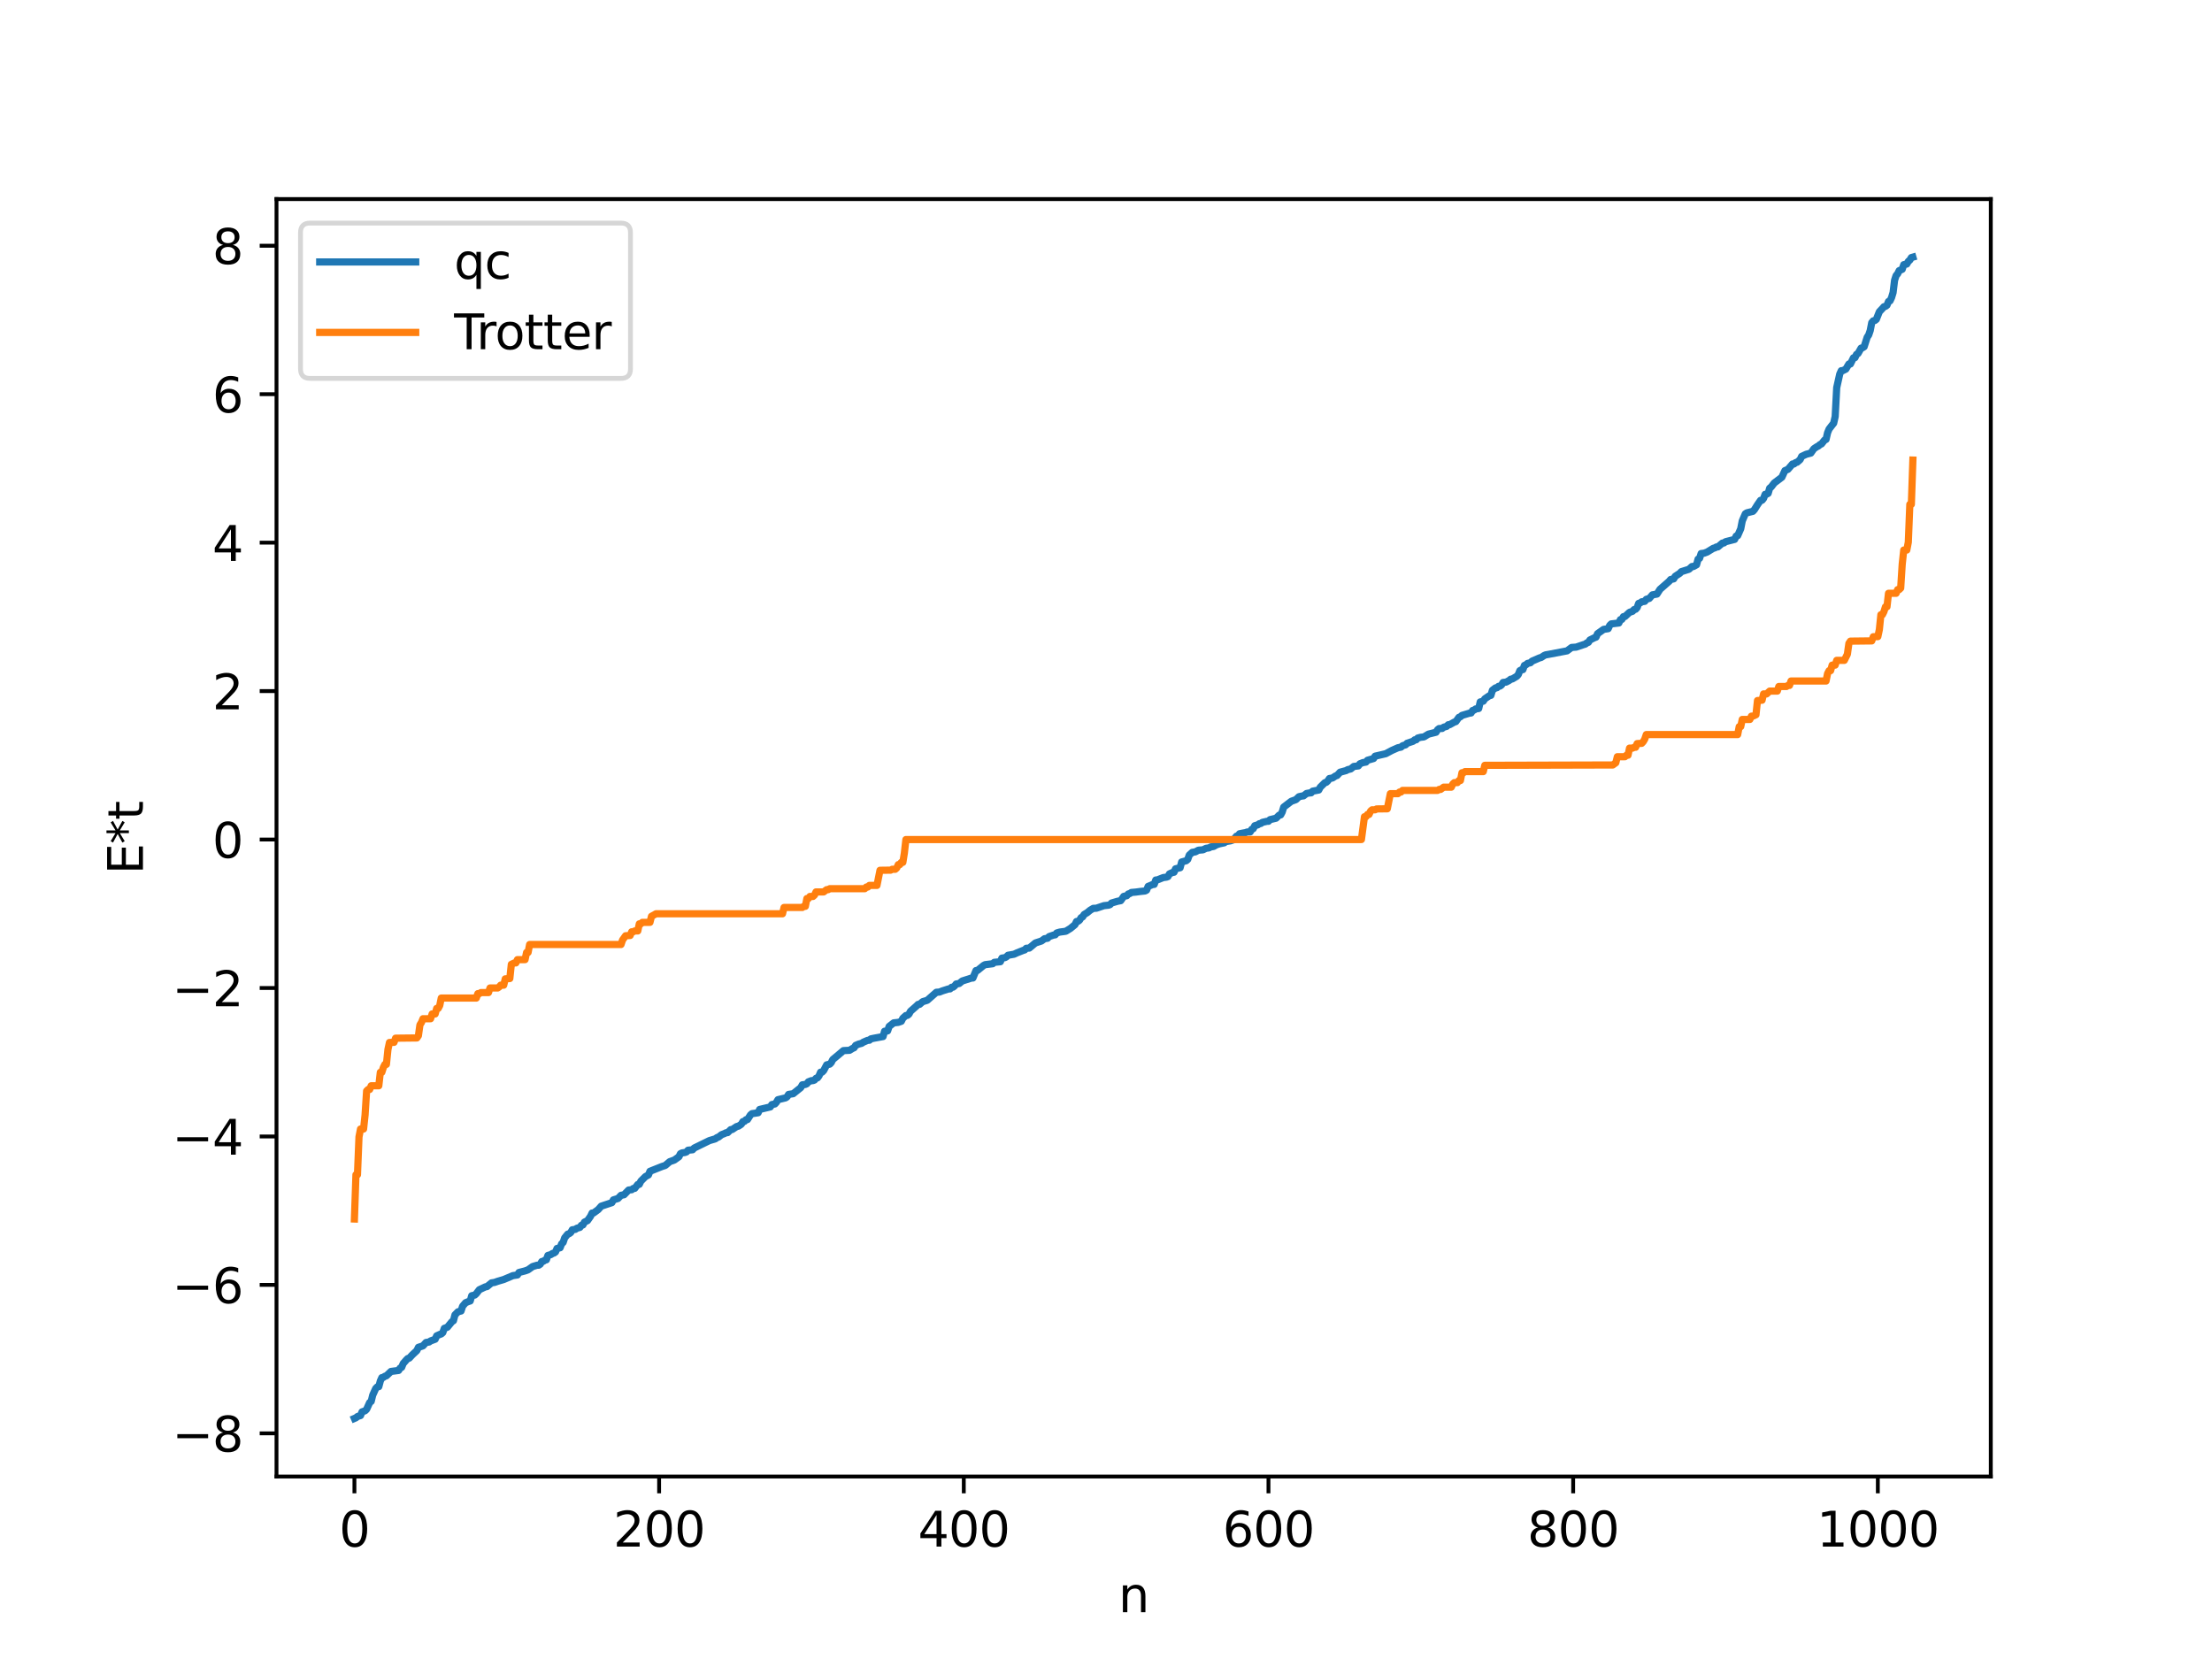 <?xml version="1.0" encoding="utf-8" standalone="no"?>
<!DOCTYPE svg PUBLIC "-//W3C//DTD SVG 1.1//EN"
  "http://www.w3.org/Graphics/SVG/1.1/DTD/svg11.dtd">
<svg xmlns:xlink="http://www.w3.org/1999/xlink" width="460.8pt" height="345.6pt" viewBox="0 0 460.8 345.6" xmlns="http://www.w3.org/2000/svg" version="1.1">
 <defs>
  <style type="text/css">*{stroke-linejoin: round; stroke-linecap: butt}</style>
 </defs>
 <g id="figure_1">
  <g id="patch_1">
   <path d="M 0 345.6 
L 460.8 345.6 
L 460.8 0 
L 0 0 
z
" style="fill: #ffffff"/>
  </g>
  <g id="axes_1">
   <g id="patch_2">
    <path d="M 57.6 307.584 
L 414.72 307.584 
L 414.72 41.472 
L 57.6 41.472 
z
" style="fill: #ffffff"/>
   </g>
   <g id="matplotlib.axis_1">
    <g id="xtick_1">
     <g id="line2d_1">
      <defs>
       <path id="m2641a967b7" d="M 0 0 
L 0 3.5 
" style="stroke: #000000; stroke-width: 0.8"/>
      </defs>
      <g>
       <use xlink:href="#m2641a967b7" x="73.833" y="307.584" style="stroke: #000000; stroke-width: 0.8"/>
      </g>
     </g>
     <g id="text_1">
      <!-- 0 -->
      <g transform="translate(70.651 322.182) scale(0.1 -0.1)">
       <defs>
        <path id="DejaVuSans-30" d="M 2034 4250 
Q 1547 4250 1301 3770 
Q 1056 3291 1056 2328 
Q 1056 1369 1301 889 
Q 1547 409 2034 409 
Q 2525 409 2770 889 
Q 3016 1369 3016 2328 
Q 3016 3291 2770 3770 
Q 2525 4250 2034 4250 
z
M 2034 4750 
Q 2819 4750 3233 4129 
Q 3647 3509 3647 2328 
Q 3647 1150 3233 529 
Q 2819 -91 2034 -91 
Q 1250 -91 836 529 
Q 422 1150 422 2328 
Q 422 3509 836 4129 
Q 1250 4750 2034 4750 
z
" transform="scale(0.016)"/>
       </defs>
       <use xlink:href="#DejaVuSans-30"/>
      </g>
     </g>
    </g>
    <g id="xtick_2">
     <g id="line2d_2">
      <g>
       <use xlink:href="#m2641a967b7" x="137.304" y="307.584" style="stroke: #000000; stroke-width: 0.8"/>
      </g>
     </g>
     <g id="text_2">
      <!-- 200 -->
      <g transform="translate(127.76 322.182) scale(0.1 -0.1)">
       <defs>
        <path id="DejaVuSans-32" d="M 1228 531 
L 3431 531 
L 3431 0 
L 469 0 
L 469 531 
Q 828 903 1448 1529 
Q 2069 2156 2228 2338 
Q 2531 2678 2651 2914 
Q 2772 3150 2772 3378 
Q 2772 3750 2511 3984 
Q 2250 4219 1831 4219 
Q 1534 4219 1204 4116 
Q 875 4013 500 3803 
L 500 4441 
Q 881 4594 1212 4672 
Q 1544 4750 1819 4750 
Q 2544 4750 2975 4387 
Q 3406 4025 3406 3419 
Q 3406 3131 3298 2873 
Q 3191 2616 2906 2266 
Q 2828 2175 2409 1742 
Q 1991 1309 1228 531 
z
" transform="scale(0.016)"/>
       </defs>
       <use xlink:href="#DejaVuSans-32"/>
       <use xlink:href="#DejaVuSans-30" x="63.623"/>
       <use xlink:href="#DejaVuSans-30" x="127.246"/>
      </g>
     </g>
    </g>
    <g id="xtick_3">
     <g id="line2d_3">
      <g>
       <use xlink:href="#m2641a967b7" x="200.775" y="307.584" style="stroke: #000000; stroke-width: 0.8"/>
      </g>
     </g>
     <g id="text_3">
      <!-- 400 -->
      <g transform="translate(191.231 322.182) scale(0.1 -0.1)">
       <defs>
        <path id="DejaVuSans-34" d="M 2419 4116 
L 825 1625 
L 2419 1625 
L 2419 4116 
z
M 2253 4666 
L 3047 4666 
L 3047 1625 
L 3713 1625 
L 3713 1100 
L 3047 1100 
L 3047 0 
L 2419 0 
L 2419 1100 
L 313 1100 
L 313 1709 
L 2253 4666 
z
" transform="scale(0.016)"/>
       </defs>
       <use xlink:href="#DejaVuSans-34"/>
       <use xlink:href="#DejaVuSans-30" x="63.623"/>
       <use xlink:href="#DejaVuSans-30" x="127.246"/>
      </g>
     </g>
    </g>
    <g id="xtick_4">
     <g id="line2d_4">
      <g>
       <use xlink:href="#m2641a967b7" x="264.246" y="307.584" style="stroke: #000000; stroke-width: 0.8"/>
      </g>
     </g>
     <g id="text_4">
      <!-- 600 -->
      <g transform="translate(254.702 322.182) scale(0.1 -0.1)">
       <defs>
        <path id="DejaVuSans-36" d="M 2113 2584 
Q 1688 2584 1439 2293 
Q 1191 2003 1191 1497 
Q 1191 994 1439 701 
Q 1688 409 2113 409 
Q 2538 409 2786 701 
Q 3034 994 3034 1497 
Q 3034 2003 2786 2293 
Q 2538 2584 2113 2584 
z
M 3366 4563 
L 3366 3988 
Q 3128 4100 2886 4159 
Q 2644 4219 2406 4219 
Q 1781 4219 1451 3797 
Q 1122 3375 1075 2522 
Q 1259 2794 1537 2939 
Q 1816 3084 2150 3084 
Q 2853 3084 3261 2657 
Q 3669 2231 3669 1497 
Q 3669 778 3244 343 
Q 2819 -91 2113 -91 
Q 1303 -91 875 529 
Q 447 1150 447 2328 
Q 447 3434 972 4092 
Q 1497 4750 2381 4750 
Q 2619 4750 2861 4703 
Q 3103 4656 3366 4563 
z
" transform="scale(0.016)"/>
       </defs>
       <use xlink:href="#DejaVuSans-36"/>
       <use xlink:href="#DejaVuSans-30" x="63.623"/>
       <use xlink:href="#DejaVuSans-30" x="127.246"/>
      </g>
     </g>
    </g>
    <g id="xtick_5">
     <g id="line2d_5">
      <g>
       <use xlink:href="#m2641a967b7" x="327.717" y="307.584" style="stroke: #000000; stroke-width: 0.8"/>
      </g>
     </g>
     <g id="text_5">
      <!-- 800 -->
      <g transform="translate(318.173 322.182) scale(0.1 -0.1)">
       <defs>
        <path id="DejaVuSans-38" d="M 2034 2216 
Q 1584 2216 1326 1975 
Q 1069 1734 1069 1313 
Q 1069 891 1326 650 
Q 1584 409 2034 409 
Q 2484 409 2743 651 
Q 3003 894 3003 1313 
Q 3003 1734 2745 1975 
Q 2488 2216 2034 2216 
z
M 1403 2484 
Q 997 2584 770 2862 
Q 544 3141 544 3541 
Q 544 4100 942 4425 
Q 1341 4750 2034 4750 
Q 2731 4750 3128 4425 
Q 3525 4100 3525 3541 
Q 3525 3141 3298 2862 
Q 3072 2584 2669 2484 
Q 3125 2378 3379 2068 
Q 3634 1759 3634 1313 
Q 3634 634 3220 271 
Q 2806 -91 2034 -91 
Q 1263 -91 848 271 
Q 434 634 434 1313 
Q 434 1759 690 2068 
Q 947 2378 1403 2484 
z
M 1172 3481 
Q 1172 3119 1398 2916 
Q 1625 2713 2034 2713 
Q 2441 2713 2670 2916 
Q 2900 3119 2900 3481 
Q 2900 3844 2670 4047 
Q 2441 4250 2034 4250 
Q 1625 4250 1398 4047 
Q 1172 3844 1172 3481 
z
" transform="scale(0.016)"/>
       </defs>
       <use xlink:href="#DejaVuSans-38"/>
       <use xlink:href="#DejaVuSans-30" x="63.623"/>
       <use xlink:href="#DejaVuSans-30" x="127.246"/>
      </g>
     </g>
    </g>
    <g id="xtick_6">
     <g id="line2d_6">
      <g>
       <use xlink:href="#m2641a967b7" x="391.188" y="307.584" style="stroke: #000000; stroke-width: 0.8"/>
      </g>
     </g>
     <g id="text_6">
      <!-- 1000 -->
      <g transform="translate(378.463 322.182) scale(0.1 -0.1)">
       <defs>
        <path id="DejaVuSans-31" d="M 794 531 
L 1825 531 
L 1825 4091 
L 703 3866 
L 703 4441 
L 1819 4666 
L 2450 4666 
L 2450 531 
L 3481 531 
L 3481 0 
L 794 0 
L 794 531 
z
" transform="scale(0.016)"/>
       </defs>
       <use xlink:href="#DejaVuSans-31"/>
       <use xlink:href="#DejaVuSans-30" x="63.623"/>
       <use xlink:href="#DejaVuSans-30" x="127.246"/>
       <use xlink:href="#DejaVuSans-30" x="190.869"/>
      </g>
     </g>
    </g>
    <g id="text_7">
     <!-- n -->
     <g transform="translate(232.991 335.861) scale(0.1 -0.1)">
      <defs>
       <path id="DejaVuSans-6e" d="M 3513 2113 
L 3513 0 
L 2938 0 
L 2938 2094 
Q 2938 2591 2744 2837 
Q 2550 3084 2163 3084 
Q 1697 3084 1428 2787 
Q 1159 2491 1159 1978 
L 1159 0 
L 581 0 
L 581 3500 
L 1159 3500 
L 1159 2956 
Q 1366 3272 1645 3428 
Q 1925 3584 2291 3584 
Q 2894 3584 3203 3211 
Q 3513 2838 3513 2113 
z
" transform="scale(0.016)"/>
      </defs>
      <use xlink:href="#DejaVuSans-6e"/>
     </g>
    </g>
   </g>
   <g id="matplotlib.axis_2">
    <g id="ytick_1">
     <g id="line2d_7">
      <defs>
       <path id="m7cf86b0737" d="M 0 0 
L -3.5 0 
" style="stroke: #000000; stroke-width: 0.8"/>
      </defs>
      <g>
       <use xlink:href="#m7cf86b0737" x="57.6" y="298.592" style="stroke: #000000; stroke-width: 0.8"/>
      </g>
     </g>
     <g id="text_8">
      <!-- −8 -->
      <g transform="translate(35.858 302.391) scale(0.1 -0.1)">
       <defs>
        <path id="DejaVuSans-2212" d="M 678 2272 
L 4684 2272 
L 4684 1741 
L 678 1741 
L 678 2272 
z
" transform="scale(0.016)"/>
       </defs>
       <use xlink:href="#DejaVuSans-2212"/>
       <use xlink:href="#DejaVuSans-38" x="83.789"/>
      </g>
     </g>
    </g>
    <g id="ytick_2">
     <g id="line2d_8">
      <g>
       <use xlink:href="#m7cf86b0737" x="57.6" y="267.667" style="stroke: #000000; stroke-width: 0.8"/>
      </g>
     </g>
     <g id="text_9">
      <!-- −6 -->
      <g transform="translate(35.858 271.466) scale(0.1 -0.1)">
       <use xlink:href="#DejaVuSans-2212"/>
       <use xlink:href="#DejaVuSans-36" x="83.789"/>
      </g>
     </g>
    </g>
    <g id="ytick_3">
     <g id="line2d_9">
      <g>
       <use xlink:href="#m7cf86b0737" x="57.6" y="236.742" style="stroke: #000000; stroke-width: 0.8"/>
      </g>
     </g>
     <g id="text_10">
      <!-- −4 -->
      <g transform="translate(35.858 240.541) scale(0.1 -0.1)">
       <use xlink:href="#DejaVuSans-2212"/>
       <use xlink:href="#DejaVuSans-34" x="83.789"/>
      </g>
     </g>
    </g>
    <g id="ytick_4">
     <g id="line2d_10">
      <g>
       <use xlink:href="#m7cf86b0737" x="57.6" y="205.817" style="stroke: #000000; stroke-width: 0.8"/>
      </g>
     </g>
     <g id="text_11">
      <!-- −2 -->
      <g transform="translate(35.858 209.616) scale(0.1 -0.1)">
       <use xlink:href="#DejaVuSans-2212"/>
       <use xlink:href="#DejaVuSans-32" x="83.789"/>
      </g>
     </g>
    </g>
    <g id="ytick_5">
     <g id="line2d_11">
      <g>
       <use xlink:href="#m7cf86b0737" x="57.6" y="174.892" style="stroke: #000000; stroke-width: 0.8"/>
      </g>
     </g>
     <g id="text_12">
      <!-- 0 -->
      <g transform="translate(44.237 178.691) scale(0.1 -0.1)">
       <use xlink:href="#DejaVuSans-30"/>
      </g>
     </g>
    </g>
    <g id="ytick_6">
     <g id="line2d_12">
      <g>
       <use xlink:href="#m7cf86b0737" x="57.6" y="143.967" style="stroke: #000000; stroke-width: 0.8"/>
      </g>
     </g>
     <g id="text_13">
      <!-- 2 -->
      <g transform="translate(44.237 147.766) scale(0.1 -0.1)">
       <use xlink:href="#DejaVuSans-32"/>
      </g>
     </g>
    </g>
    <g id="ytick_7">
     <g id="line2d_13">
      <g>
       <use xlink:href="#m7cf86b0737" x="57.6" y="113.042" style="stroke: #000000; stroke-width: 0.8"/>
      </g>
     </g>
     <g id="text_14">
      <!-- 4 -->
      <g transform="translate(44.237 116.842) scale(0.1 -0.1)">
       <use xlink:href="#DejaVuSans-34"/>
      </g>
     </g>
    </g>
    <g id="ytick_8">
     <g id="line2d_14">
      <g>
       <use xlink:href="#m7cf86b0737" x="57.6" y="82.117" style="stroke: #000000; stroke-width: 0.8"/>
      </g>
     </g>
     <g id="text_15">
      <!-- 6 -->
      <g transform="translate(44.237 85.917) scale(0.1 -0.1)">
       <use xlink:href="#DejaVuSans-36"/>
      </g>
     </g>
    </g>
    <g id="ytick_9">
     <g id="line2d_15">
      <g>
       <use xlink:href="#m7cf86b0737" x="57.6" y="51.193" style="stroke: #000000; stroke-width: 0.8"/>
      </g>
     </g>
     <g id="text_16">
      <!-- 8 -->
      <g transform="translate(44.237 54.992) scale(0.1 -0.1)">
       <use xlink:href="#DejaVuSans-38"/>
      </g>
     </g>
    </g>
    <g id="text_17">
     <!-- E*t -->
     <g transform="translate(29.778 182.148) rotate(-90) scale(0.1 -0.1)">
      <defs>
       <path id="DejaVuSans-45" d="M 628 4666 
L 3578 4666 
L 3578 4134 
L 1259 4134 
L 1259 2753 
L 3481 2753 
L 3481 2222 
L 1259 2222 
L 1259 531 
L 3634 531 
L 3634 0 
L 628 0 
L 628 4666 
z
" transform="scale(0.016)"/>
       <path id="DejaVuSans-2a" d="M 3009 3897 
L 1888 3291 
L 3009 2681 
L 2828 2375 
L 1778 3009 
L 1778 1831 
L 1422 1831 
L 1422 3009 
L 372 2375 
L 191 2681 
L 1313 3291 
L 191 3897 
L 372 4206 
L 1422 3572 
L 1422 4750 
L 1778 4750 
L 1778 3572 
L 2828 4206 
L 3009 3897 
z
" transform="scale(0.016)"/>
       <path id="DejaVuSans-74" d="M 1172 4494 
L 1172 3500 
L 2356 3500 
L 2356 3053 
L 1172 3053 
L 1172 1153 
Q 1172 725 1289 603 
Q 1406 481 1766 481 
L 2356 481 
L 2356 0 
L 1766 0 
Q 1100 0 847 248 
Q 594 497 594 1153 
L 594 3053 
L 172 3053 
L 172 3500 
L 594 3500 
L 594 4494 
L 1172 4494 
z
" transform="scale(0.016)"/>
      </defs>
      <use xlink:href="#DejaVuSans-45"/>
      <use xlink:href="#DejaVuSans-2a" x="63.184"/>
      <use xlink:href="#DejaVuSans-74" x="113.184"/>
     </g>
    </g>
   </g>
   <g id="line2d_16">
    <path d="M 73.833 295.488 
L 74.15 295.353 
L 74.467 295.085 
L 75.102 294.886 
L 75.42 294.118 
L 76.054 293.894 
L 76.372 293.583 
L 77.006 292.175 
L 77.324 291.939 
L 77.641 290.637 
L 78.276 289.229 
L 78.593 288.916 
L 78.91 288.872 
L 79.228 287.683 
L 79.545 286.983 
L 79.862 286.933 
L 80.18 286.695 
L 80.497 286.603 
L 81.449 285.699 
L 83.036 285.488 
L 83.353 284.999 
L 83.671 284.844 
L 83.988 284.056 
L 84.623 283.326 
L 84.94 283.009 
L 85.258 282.92 
L 85.892 282.237 
L 86.844 281.344 
L 87.162 280.672 
L 88.114 280.36 
L 88.748 279.663 
L 89.383 279.567 
L 89.7 279.342 
L 90.653 278.987 
L 90.97 278.276 
L 91.605 277.991 
L 91.922 277.888 
L 92.239 277.606 
L 92.557 276.719 
L 93.191 276.489 
L 94.143 275.333 
L 94.461 275.131 
L 94.778 273.911 
L 95.413 273.265 
L 96.048 273.106 
L 96.365 272.111 
L 97 271.378 
L 97.634 271.117 
L 97.952 271.017 
L 98.269 269.92 
L 98.904 269.783 
L 99.221 269.492 
L 99.856 268.668 
L 101.125 268.071 
L 101.443 268.027 
L 102.395 267.246 
L 103.029 267.149 
L 103.664 266.922 
L 104.934 266.547 
L 106.838 265.74 
L 107.79 265.595 
L 108.107 265.081 
L 109.377 264.752 
L 110.011 264.52 
L 110.963 263.843 
L 111.915 263.562 
L 112.233 263.561 
L 112.55 263.349 
L 112.867 262.805 
L 113.185 262.748 
L 113.502 262.519 
L 113.82 262.439 
L 114.137 261.529 
L 114.772 261.349 
L 115.089 261.119 
L 115.406 261.038 
L 115.724 260.802 
L 116.041 260.068 
L 116.676 259.934 
L 116.993 259.117 
L 117.31 258.818 
L 117.628 257.871 
L 118.262 257.098 
L 118.58 256.99 
L 118.897 256.759 
L 119.215 256.187 
L 119.849 256.101 
L 120.167 255.872 
L 120.801 255.691 
L 121.119 255.25 
L 121.436 255.174 
L 121.753 254.586 
L 122.388 254.278 
L 123.023 253.376 
L 123.34 252.702 
L 123.658 252.681 
L 124.61 251.985 
L 125.244 251.27 
L 127.466 250.534 
L 127.783 249.957 
L 128.735 249.667 
L 129.37 249.007 
L 130.005 248.887 
L 130.957 247.906 
L 131.591 247.84 
L 131.909 247.584 
L 132.226 247.56 
L 132.861 246.748 
L 133.178 246.721 
L 133.496 246.064 
L 134.448 245.109 
L 135.082 244.765 
L 135.4 244 
L 137.939 242.99 
L 138.573 242.792 
L 139.525 241.989 
L 140.477 241.653 
L 141.429 240.971 
L 141.747 240.341 
L 142.064 240.175 
L 142.699 240.082 
L 143.016 239.961 
L 143.334 239.61 
L 144.286 239.515 
L 144.603 239.161 
L 147.777 237.609 
L 149.046 237.228 
L 149.363 236.974 
L 149.681 236.876 
L 150.315 236.377 
L 150.95 236.13 
L 151.267 235.961 
L 151.585 235.942 
L 152.22 235.325 
L 152.537 235.294 
L 153.489 234.662 
L 153.806 234.614 
L 154.441 234.187 
L 154.758 233.653 
L 155.076 233.607 
L 155.393 233.259 
L 155.71 233.229 
L 156.345 232.251 
L 156.662 231.993 
L 157.297 231.905 
L 157.932 231.807 
L 158.249 231.115 
L 160.471 230.592 
L 160.788 230.102 
L 161.423 229.977 
L 161.74 229.634 
L 162.058 229.086 
L 163.644 228.707 
L 163.962 228.497 
L 164.279 227.986 
L 165.231 227.839 
L 166.818 226.569 
L 167.135 225.99 
L 167.77 225.91 
L 168.087 225.76 
L 168.405 225.359 
L 169.039 225.116 
L 169.357 225.11 
L 169.674 224.993 
L 169.991 224.631 
L 170.309 224.532 
L 170.626 224.105 
L 170.943 223.355 
L 171.261 223.351 
L 171.578 223.032 
L 172.213 221.827 
L 172.848 221.679 
L 173.165 221.35 
L 173.482 220.721 
L 174.434 219.938 
L 175.704 218.862 
L 176.973 218.796 
L 177.608 218.406 
L 177.925 218.273 
L 178.243 217.776 
L 178.877 217.505 
L 179.512 217.338 
L 179.829 217.116 
L 180.464 216.839 
L 180.781 216.709 
L 181.099 216.702 
L 181.416 216.417 
L 182.051 216.282 
L 183.955 215.935 
L 184.272 214.825 
L 184.907 214.756 
L 185.224 213.823 
L 186.177 213.081 
L 187.129 212.976 
L 187.763 212.754 
L 188.081 212.121 
L 188.715 211.551 
L 189.033 211.517 
L 189.35 211.266 
L 189.667 210.674 
L 190.937 209.556 
L 191.254 209.236 
L 191.572 209.221 
L 192.206 208.667 
L 192.841 208.477 
L 193.158 208.383 
L 195.062 206.708 
L 195.697 206.665 
L 196.332 206.414 
L 197.601 206.009 
L 197.919 206.003 
L 198.236 205.667 
L 198.553 205.643 
L 198.871 205.385 
L 199.188 204.983 
L 199.823 204.879 
L 200.458 204.358 
L 202.362 203.75 
L 202.679 203.735 
L 203.314 202.186 
L 203.631 202.159 
L 204.9 201.125 
L 205.218 200.957 
L 206.805 200.761 
L 207.122 200.472 
L 208.391 200.346 
L 208.709 199.596 
L 209.343 199.497 
L 209.661 199.328 
L 209.978 199.002 
L 211.248 198.78 
L 211.882 198.484 
L 213.152 197.983 
L 213.469 197.884 
L 213.786 197.544 
L 214.421 197.501 
L 215.691 196.439 
L 216.96 196.026 
L 217.595 195.554 
L 218.229 195.455 
L 218.547 195.11 
L 219.499 194.782 
L 219.816 194.744 
L 220.134 194.356 
L 220.768 194.168 
L 221.72 194.042 
L 222.038 193.99 
L 222.99 193.404 
L 223.942 192.621 
L 224.259 191.964 
L 224.577 191.923 
L 224.894 191.687 
L 225.211 191.163 
L 225.529 191.004 
L 225.846 190.507 
L 226.481 190.126 
L 227.115 189.606 
L 227.75 189.228 
L 228.385 189.201 
L 229.972 188.666 
L 230.924 188.565 
L 231.241 188.45 
L 231.558 188.115 
L 232.828 187.745 
L 233.462 187.626 
L 234.097 186.727 
L 234.732 186.59 
L 235.049 186.227 
L 235.367 186.145 
L 235.684 185.918 
L 236.636 185.833 
L 237.588 185.703 
L 238.54 185.606 
L 238.858 185.43 
L 239.175 184.652 
L 239.81 184.396 
L 240.127 184.245 
L 240.444 184.238 
L 240.762 183.326 
L 241.079 183.305 
L 242.348 182.808 
L 242.983 182.727 
L 243.3 182.611 
L 243.618 182.044 
L 244.253 181.75 
L 244.57 181.703 
L 244.887 180.987 
L 245.839 180.766 
L 246.157 179.566 
L 247.109 179.304 
L 247.426 179.026 
L 247.743 178.133 
L 248.378 177.56 
L 249.013 177.457 
L 249.648 177.115 
L 250.6 177.031 
L 251.234 176.72 
L 251.869 176.628 
L 252.186 176.44 
L 252.821 176.328 
L 253.456 175.968 
L 254.091 175.769 
L 255.043 175.573 
L 255.36 175.316 
L 256.312 175.164 
L 256.947 174.952 
L 257.581 174.187 
L 257.899 174.146 
L 258.216 173.688 
L 258.851 173.557 
L 259.486 173.449 
L 259.803 173.319 
L 260.438 173.303 
L 260.755 172.77 
L 261.072 172.631 
L 261.39 172.011 
L 262.024 171.831 
L 262.342 171.595 
L 262.659 171.544 
L 262.977 171.312 
L 263.929 171.093 
L 264.246 171.088 
L 264.563 170.747 
L 265.833 170.443 
L 266.467 169.816 
L 266.785 169.755 
L 267.102 169.171 
L 267.42 168.13 
L 269.006 166.918 
L 269.958 166.581 
L 270.593 165.971 
L 271.228 165.828 
L 271.545 165.796 
L 272.18 165.296 
L 272.815 165.18 
L 273.132 165.162 
L 273.449 164.815 
L 274.719 164.577 
L 275.036 163.985 
L 275.988 163.049 
L 276.305 162.96 
L 276.623 162.658 
L 276.94 162.18 
L 277.575 162.078 
L 278.21 161.65 
L 278.527 161.553 
L 279.162 160.865 
L 280.431 160.522 
L 280.748 160.336 
L 281.383 160.182 
L 282.018 159.666 
L 282.97 159.553 
L 283.287 159.116 
L 283.922 158.863 
L 284.557 158.756 
L 284.874 158.378 
L 286.143 158.014 
L 286.461 157.525 
L 288.682 157.009 
L 289.952 156.332 
L 291.221 155.767 
L 291.856 155.642 
L 292.173 155.354 
L 292.808 155.161 
L 293.125 154.835 
L 294.395 154.408 
L 294.712 154.115 
L 295.029 154.109 
L 295.347 153.749 
L 295.981 153.586 
L 296.616 153.516 
L 297.568 152.936 
L 299.155 152.537 
L 299.472 152.024 
L 299.79 151.77 
L 300.424 151.75 
L 300.742 151.49 
L 301.377 151.312 
L 301.694 150.977 
L 302.011 150.957 
L 302.963 150.421 
L 303.281 150.323 
L 303.915 149.441 
L 304.233 149.323 
L 304.55 149.031 
L 306.137 148.559 
L 306.454 148.525 
L 306.772 148.007 
L 307.089 147.925 
L 307.406 147.685 
L 308.041 147.595 
L 308.358 146.222 
L 308.993 146.07 
L 309.31 145.575 
L 310.262 144.931 
L 310.58 144.854 
L 310.897 143.792 
L 311.532 143.308 
L 311.849 143.263 
L 312.167 142.98 
L 312.484 142.92 
L 312.801 142.688 
L 313.119 142.166 
L 313.753 142.096 
L 314.388 141.754 
L 314.705 141.491 
L 315.023 141.45 
L 315.975 140.885 
L 316.292 140.518 
L 316.61 139.71 
L 316.927 139.539 
L 317.244 139.496 
L 317.562 138.617 
L 317.879 138.495 
L 318.196 138.211 
L 318.831 138.056 
L 319.148 137.73 
L 320.735 137.045 
L 321.053 136.966 
L 321.687 136.547 
L 322.005 136.417 
L 322.639 136.308 
L 326.448 135.584 
L 327.4 134.875 
L 328.352 134.805 
L 329.939 134.267 
L 330.256 134.183 
L 330.573 133.924 
L 330.891 133.81 
L 331.208 133.319 
L 332.16 132.847 
L 332.477 132.731 
L 332.795 132.011 
L 334.064 131.111 
L 335.016 130.963 
L 335.334 130.28 
L 335.651 129.971 
L 337.238 129.782 
L 337.555 129.083 
L 337.872 129.03 
L 338.19 128.458 
L 338.507 128.435 
L 339.459 127.557 
L 340.094 127.344 
L 340.411 126.983 
L 340.729 126.923 
L 341.046 126.575 
L 341.363 125.694 
L 341.681 125.607 
L 341.998 125.366 
L 342.633 125.27 
L 342.95 124.849 
L 343.585 124.655 
L 344.22 123.922 
L 345.172 123.758 
L 345.806 122.766 
L 347.71 121.097 
L 348.028 120.72 
L 348.662 120.587 
L 348.98 120.051 
L 349.932 119.427 
L 350.249 119.088 
L 351.836 118.59 
L 352.471 118.012 
L 352.788 118.008 
L 353.423 117.656 
L 353.74 116.473 
L 354.058 116.305 
L 354.375 115.313 
L 355.01 115.232 
L 355.644 114.994 
L 356.914 114.216 
L 357.231 114.141 
L 357.548 113.947 
L 357.866 113.928 
L 358.818 113.13 
L 359.135 113.106 
L 359.453 112.853 
L 361.357 112.366 
L 361.674 111.673 
L 361.991 111.589 
L 362.626 110.152 
L 362.943 108.519 
L 363.578 107.044 
L 363.896 106.834 
L 365.165 106.517 
L 365.482 106.161 
L 366.117 105.145 
L 366.752 104.235 
L 367.069 104.209 
L 367.386 103.83 
L 367.704 102.981 
L 368.021 102.954 
L 368.339 102.777 
L 368.656 101.693 
L 368.973 101.442 
L 369.608 100.616 
L 371.195 99.418 
L 371.829 98.038 
L 372.464 97.77 
L 373.416 96.654 
L 373.734 96.646 
L 374.051 96.374 
L 374.368 96.296 
L 375.003 95.74 
L 375.32 95.074 
L 376.272 94.634 
L 377.224 94.386 
L 377.859 93.484 
L 378.494 93.057 
L 378.811 92.908 
L 379.129 92.613 
L 379.446 92.483 
L 380.081 91.684 
L 380.398 91.542 
L 380.715 90.154 
L 381.033 89.377 
L 381.667 88.56 
L 381.985 88.158 
L 382.302 86.769 
L 382.62 80.754 
L 383.254 77.919 
L 383.572 77.223 
L 383.889 77.211 
L 384.524 76.891 
L 385.158 75.826 
L 385.476 75.825 
L 386.11 74.534 
L 386.428 74.507 
L 386.745 73.827 
L 387.062 73.636 
L 387.697 72.522 
L 388.015 72.442 
L 388.332 72.235 
L 388.967 70.252 
L 389.284 69.779 
L 389.601 68.851 
L 389.919 67.21 
L 390.236 66.836 
L 390.553 66.772 
L 390.871 66.531 
L 391.505 64.941 
L 392.14 64.267 
L 392.458 63.895 
L 392.775 63.825 
L 393.092 63.584 
L 393.41 62.807 
L 393.727 62.673 
L 394.044 61.994 
L 394.362 60.948 
L 394.679 58.363 
L 394.996 57.397 
L 395.314 57.037 
L 395.631 56.381 
L 396.266 56.102 
L 396.583 55.138 
L 397.218 55.004 
L 397.535 54.453 
L 397.853 54.181 
L 398.17 53.66 
L 398.487 53.568 
L 398.487 53.568 
" clip-path="url(#p42f40410e4)" style="fill: none; stroke: #1f77b4; stroke-width: 1.5; stroke-linecap: square"/>
   </g>
   <g id="line2d_17">
    <path d="M 73.833 253.942 
L 74.15 244.718 
L 74.467 244.718 
L 74.785 236.833 
L 75.102 235.195 
L 75.737 235.195 
L 76.054 232.245 
L 76.372 227.265 
L 76.689 226.959 
L 77.006 226.959 
L 77.324 226.189 
L 78.91 226.189 
L 79.228 223.379 
L 79.545 223.379 
L 79.862 222.362 
L 80.18 221.733 
L 80.497 221.733 
L 80.815 218.626 
L 81.132 217.164 
L 82.084 217.139 
L 82.401 216.273 
L 86.844 216.224 
L 87.162 215.75 
L 87.479 213.499 
L 87.796 213.001 
L 88.114 212.222 
L 89.7 212.222 
L 90.018 211.226 
L 90.653 211.226 
L 90.97 210.069 
L 91.287 210.069 
L 91.605 209.466 
L 91.922 207.916 
L 99.221 207.916 
L 99.539 206.993 
L 99.856 206.993 
L 100.173 206.774 
L 101.76 206.774 
L 102.077 205.817 
L 103.664 205.817 
L 103.981 205.601 
L 104.299 205.228 
L 104.934 205.228 
L 105.251 203.915 
L 106.203 203.849 
L 106.52 200.886 
L 107.155 200.593 
L 107.472 200.593 
L 107.79 199.911 
L 109.377 199.911 
L 109.694 198.413 
L 110.011 198.413 
L 110.329 196.759 
L 129.37 196.759 
L 129.687 195.819 
L 130.322 194.935 
L 131.274 194.879 
L 131.591 194.11 
L 131.909 194.11 
L 132.226 193.934 
L 132.861 193.934 
L 133.178 192.454 
L 133.496 192.454 
L 133.813 192.144 
L 135.4 192.144 
L 135.717 190.882 
L 136.669 190.355 
L 163.01 190.355 
L 163.327 189.044 
L 167.135 189.044 
L 167.453 188.805 
L 167.77 188.805 
L 168.087 187.183 
L 168.405 187.183 
L 168.722 186.751 
L 169.357 186.751 
L 169.674 186.471 
L 169.991 185.802 
L 171.578 185.802 
L 172.213 185.331 
L 172.53 185.331 
L 172.848 185.131 
L 180.147 185.131 
L 180.464 184.786 
L 180.781 184.786 
L 181.099 184.448 
L 182.686 184.448 
L 183.32 181.297 
L 185.542 181.269 
L 185.859 181.086 
L 186.494 181.086 
L 186.811 180.809 
L 187.129 180.116 
L 187.446 180.116 
L 187.763 179.647 
L 188.081 179.647 
L 188.398 177.687 
L 188.715 174.892 
L 283.605 174.892 
L 284.239 170.138 
L 284.557 170.138 
L 284.874 169.668 
L 285.191 169.668 
L 285.509 168.975 
L 285.826 168.699 
L 286.461 168.699 
L 286.778 168.515 
L 289 168.487 
L 289.634 165.336 
L 291.221 165.336 
L 291.539 164.998 
L 291.856 164.998 
L 292.173 164.654 
L 299.472 164.654 
L 299.79 164.453 
L 300.107 164.453 
L 300.742 163.982 
L 302.329 163.982 
L 302.646 163.313 
L 302.963 163.034 
L 303.598 163.034 
L 303.915 162.601 
L 304.233 162.601 
L 304.55 160.979 
L 304.867 160.979 
L 305.185 160.74 
L 308.993 160.74 
L 309.31 159.43 
L 335.968 159.358 
L 336.603 158.903 
L 336.92 157.64 
L 338.507 157.64 
L 338.824 157.33 
L 339.142 157.33 
L 339.459 155.85 
L 340.094 155.85 
L 340.411 155.674 
L 340.729 155.674 
L 341.046 154.905 
L 341.998 154.849 
L 342.315 154.507 
L 342.633 153.965 
L 342.95 153.025 
L 361.991 153.025 
L 362.309 151.371 
L 362.626 151.371 
L 362.943 149.873 
L 364.53 149.873 
L 364.848 149.191 
L 365.165 149.191 
L 365.8 148.898 
L 366.117 145.935 
L 367.069 145.869 
L 367.386 144.556 
L 368.021 144.556 
L 368.656 143.967 
L 370.243 143.967 
L 370.56 143.01 
L 372.147 143.01 
L 372.464 142.791 
L 372.781 142.791 
L 373.099 141.868 
L 380.398 141.868 
L 380.715 140.318 
L 381.033 139.715 
L 381.35 139.715 
L 381.667 138.558 
L 382.302 138.558 
L 382.62 137.563 
L 384.206 137.563 
L 384.841 136.285 
L 385.158 134.034 
L 385.476 133.56 
L 389.919 133.511 
L 390.236 132.645 
L 391.188 132.62 
L 391.505 131.158 
L 391.823 128.051 
L 392.14 128.051 
L 392.458 127.422 
L 392.775 126.405 
L 393.092 126.405 
L 393.41 123.596 
L 394.996 123.596 
L 395.314 122.825 
L 395.631 122.825 
L 395.948 122.519 
L 396.266 117.539 
L 396.583 114.589 
L 397.218 114.589 
L 397.535 112.951 
L 397.853 105.066 
L 398.17 105.066 
L 398.487 95.842 
L 398.487 95.842 
" clip-path="url(#p42f40410e4)" style="fill: none; stroke: #ff7f0e; stroke-width: 1.5; stroke-linecap: square"/>
   </g>
   <g id="patch_3">
    <path d="M 57.6 307.584 
L 57.6 41.472 
" style="fill: none; stroke: #000000; stroke-width: 0.8; stroke-linejoin: miter; stroke-linecap: square"/>
   </g>
   <g id="patch_4">
    <path d="M 414.72 307.584 
L 414.72 41.472 
" style="fill: none; stroke: #000000; stroke-width: 0.8; stroke-linejoin: miter; stroke-linecap: square"/>
   </g>
   <g id="patch_5">
    <path d="M 57.6 307.584 
L 414.72 307.584 
" style="fill: none; stroke: #000000; stroke-width: 0.8; stroke-linejoin: miter; stroke-linecap: square"/>
   </g>
   <g id="patch_6">
    <path d="M 57.6 41.472 
L 414.72 41.472 
" style="fill: none; stroke: #000000; stroke-width: 0.8; stroke-linejoin: miter; stroke-linecap: square"/>
   </g>
   <g id="legend_1">
    <g id="patch_7">
     <path d="M 64.6 78.828 
L 129.342 78.828 
Q 131.342 78.828 131.342 76.828 
L 131.342 48.472 
Q 131.342 46.472 129.342 46.472 
L 64.6 46.472 
Q 62.6 46.472 62.6 48.472 
L 62.6 76.828 
Q 62.6 78.828 64.6 78.828 
z
" style="fill: #ffffff; opacity: 0.8; stroke: #cccccc; stroke-linejoin: miter"/>
    </g>
    <g id="line2d_18">
     <path d="M 66.6 54.57 
L 76.6 54.57 
L 86.6 54.57 
" style="fill: none; stroke: #1f77b4; stroke-width: 1.5; stroke-linecap: square"/>
    </g>
    <g id="text_18">
     <!-- qc -->
     <g transform="translate(94.6 58.07) scale(0.1 -0.1)">
      <defs>
       <path id="DejaVuSans-71" d="M 947 1747 
Q 947 1113 1208 752 
Q 1469 391 1925 391 
Q 2381 391 2643 752 
Q 2906 1113 2906 1747 
Q 2906 2381 2643 2742 
Q 2381 3103 1925 3103 
Q 1469 3103 1208 2742 
Q 947 2381 947 1747 
z
M 2906 525 
Q 2725 213 2448 61 
Q 2172 -91 1784 -91 
Q 1150 -91 751 415 
Q 353 922 353 1747 
Q 353 2572 751 3078 
Q 1150 3584 1784 3584 
Q 2172 3584 2448 3432 
Q 2725 3281 2906 2969 
L 2906 3500 
L 3481 3500 
L 3481 -1331 
L 2906 -1331 
L 2906 525 
z
" transform="scale(0.016)"/>
       <path id="DejaVuSans-63" d="M 3122 3366 
L 3122 2828 
Q 2878 2963 2633 3030 
Q 2388 3097 2138 3097 
Q 1578 3097 1268 2742 
Q 959 2388 959 1747 
Q 959 1106 1268 751 
Q 1578 397 2138 397 
Q 2388 397 2633 464 
Q 2878 531 3122 666 
L 3122 134 
Q 2881 22 2623 -34 
Q 2366 -91 2075 -91 
Q 1284 -91 818 406 
Q 353 903 353 1747 
Q 353 2603 823 3093 
Q 1294 3584 2113 3584 
Q 2378 3584 2631 3529 
Q 2884 3475 3122 3366 
z
" transform="scale(0.016)"/>
      </defs>
      <use xlink:href="#DejaVuSans-71"/>
      <use xlink:href="#DejaVuSans-63" x="63.477"/>
     </g>
    </g>
    <g id="line2d_19">
     <path d="M 66.6 69.249 
L 76.6 69.249 
L 86.6 69.249 
" style="fill: none; stroke: #ff7f0e; stroke-width: 1.5; stroke-linecap: square"/>
    </g>
    <g id="text_19">
     <!-- Trotter -->
     <g transform="translate(94.6 72.749) scale(0.1 -0.1)">
      <defs>
       <path id="DejaVuSans-54" d="M -19 4666 
L 3928 4666 
L 3928 4134 
L 2272 4134 
L 2272 0 
L 1638 0 
L 1638 4134 
L -19 4134 
L -19 4666 
z
" transform="scale(0.016)"/>
       <path id="DejaVuSans-72" d="M 2631 2963 
Q 2534 3019 2420 3045 
Q 2306 3072 2169 3072 
Q 1681 3072 1420 2755 
Q 1159 2438 1159 1844 
L 1159 0 
L 581 0 
L 581 3500 
L 1159 3500 
L 1159 2956 
Q 1341 3275 1631 3429 
Q 1922 3584 2338 3584 
Q 2397 3584 2469 3576 
Q 2541 3569 2628 3553 
L 2631 2963 
z
" transform="scale(0.016)"/>
       <path id="DejaVuSans-6f" d="M 1959 3097 
Q 1497 3097 1228 2736 
Q 959 2375 959 1747 
Q 959 1119 1226 758 
Q 1494 397 1959 397 
Q 2419 397 2687 759 
Q 2956 1122 2956 1747 
Q 2956 2369 2687 2733 
Q 2419 3097 1959 3097 
z
M 1959 3584 
Q 2709 3584 3137 3096 
Q 3566 2609 3566 1747 
Q 3566 888 3137 398 
Q 2709 -91 1959 -91 
Q 1206 -91 779 398 
Q 353 888 353 1747 
Q 353 2609 779 3096 
Q 1206 3584 1959 3584 
z
" transform="scale(0.016)"/>
       <path id="DejaVuSans-65" d="M 3597 1894 
L 3597 1613 
L 953 1613 
Q 991 1019 1311 708 
Q 1631 397 2203 397 
Q 2534 397 2845 478 
Q 3156 559 3463 722 
L 3463 178 
Q 3153 47 2828 -22 
Q 2503 -91 2169 -91 
Q 1331 -91 842 396 
Q 353 884 353 1716 
Q 353 2575 817 3079 
Q 1281 3584 2069 3584 
Q 2775 3584 3186 3129 
Q 3597 2675 3597 1894 
z
M 3022 2063 
Q 3016 2534 2758 2815 
Q 2500 3097 2075 3097 
Q 1594 3097 1305 2825 
Q 1016 2553 972 2059 
L 3022 2063 
z
" transform="scale(0.016)"/>
      </defs>
      <use xlink:href="#DejaVuSans-54"/>
      <use xlink:href="#DejaVuSans-72" x="46.334"/>
      <use xlink:href="#DejaVuSans-6f" x="85.197"/>
      <use xlink:href="#DejaVuSans-74" x="146.379"/>
      <use xlink:href="#DejaVuSans-74" x="185.588"/>
      <use xlink:href="#DejaVuSans-65" x="224.797"/>
      <use xlink:href="#DejaVuSans-72" x="286.32"/>
     </g>
    </g>
   </g>
  </g>
 </g>
 <defs>
  <clipPath id="p42f40410e4">
   <rect x="57.6" y="41.472" width="357.12" height="266.112"/>
  </clipPath>
 </defs>
</svg>
